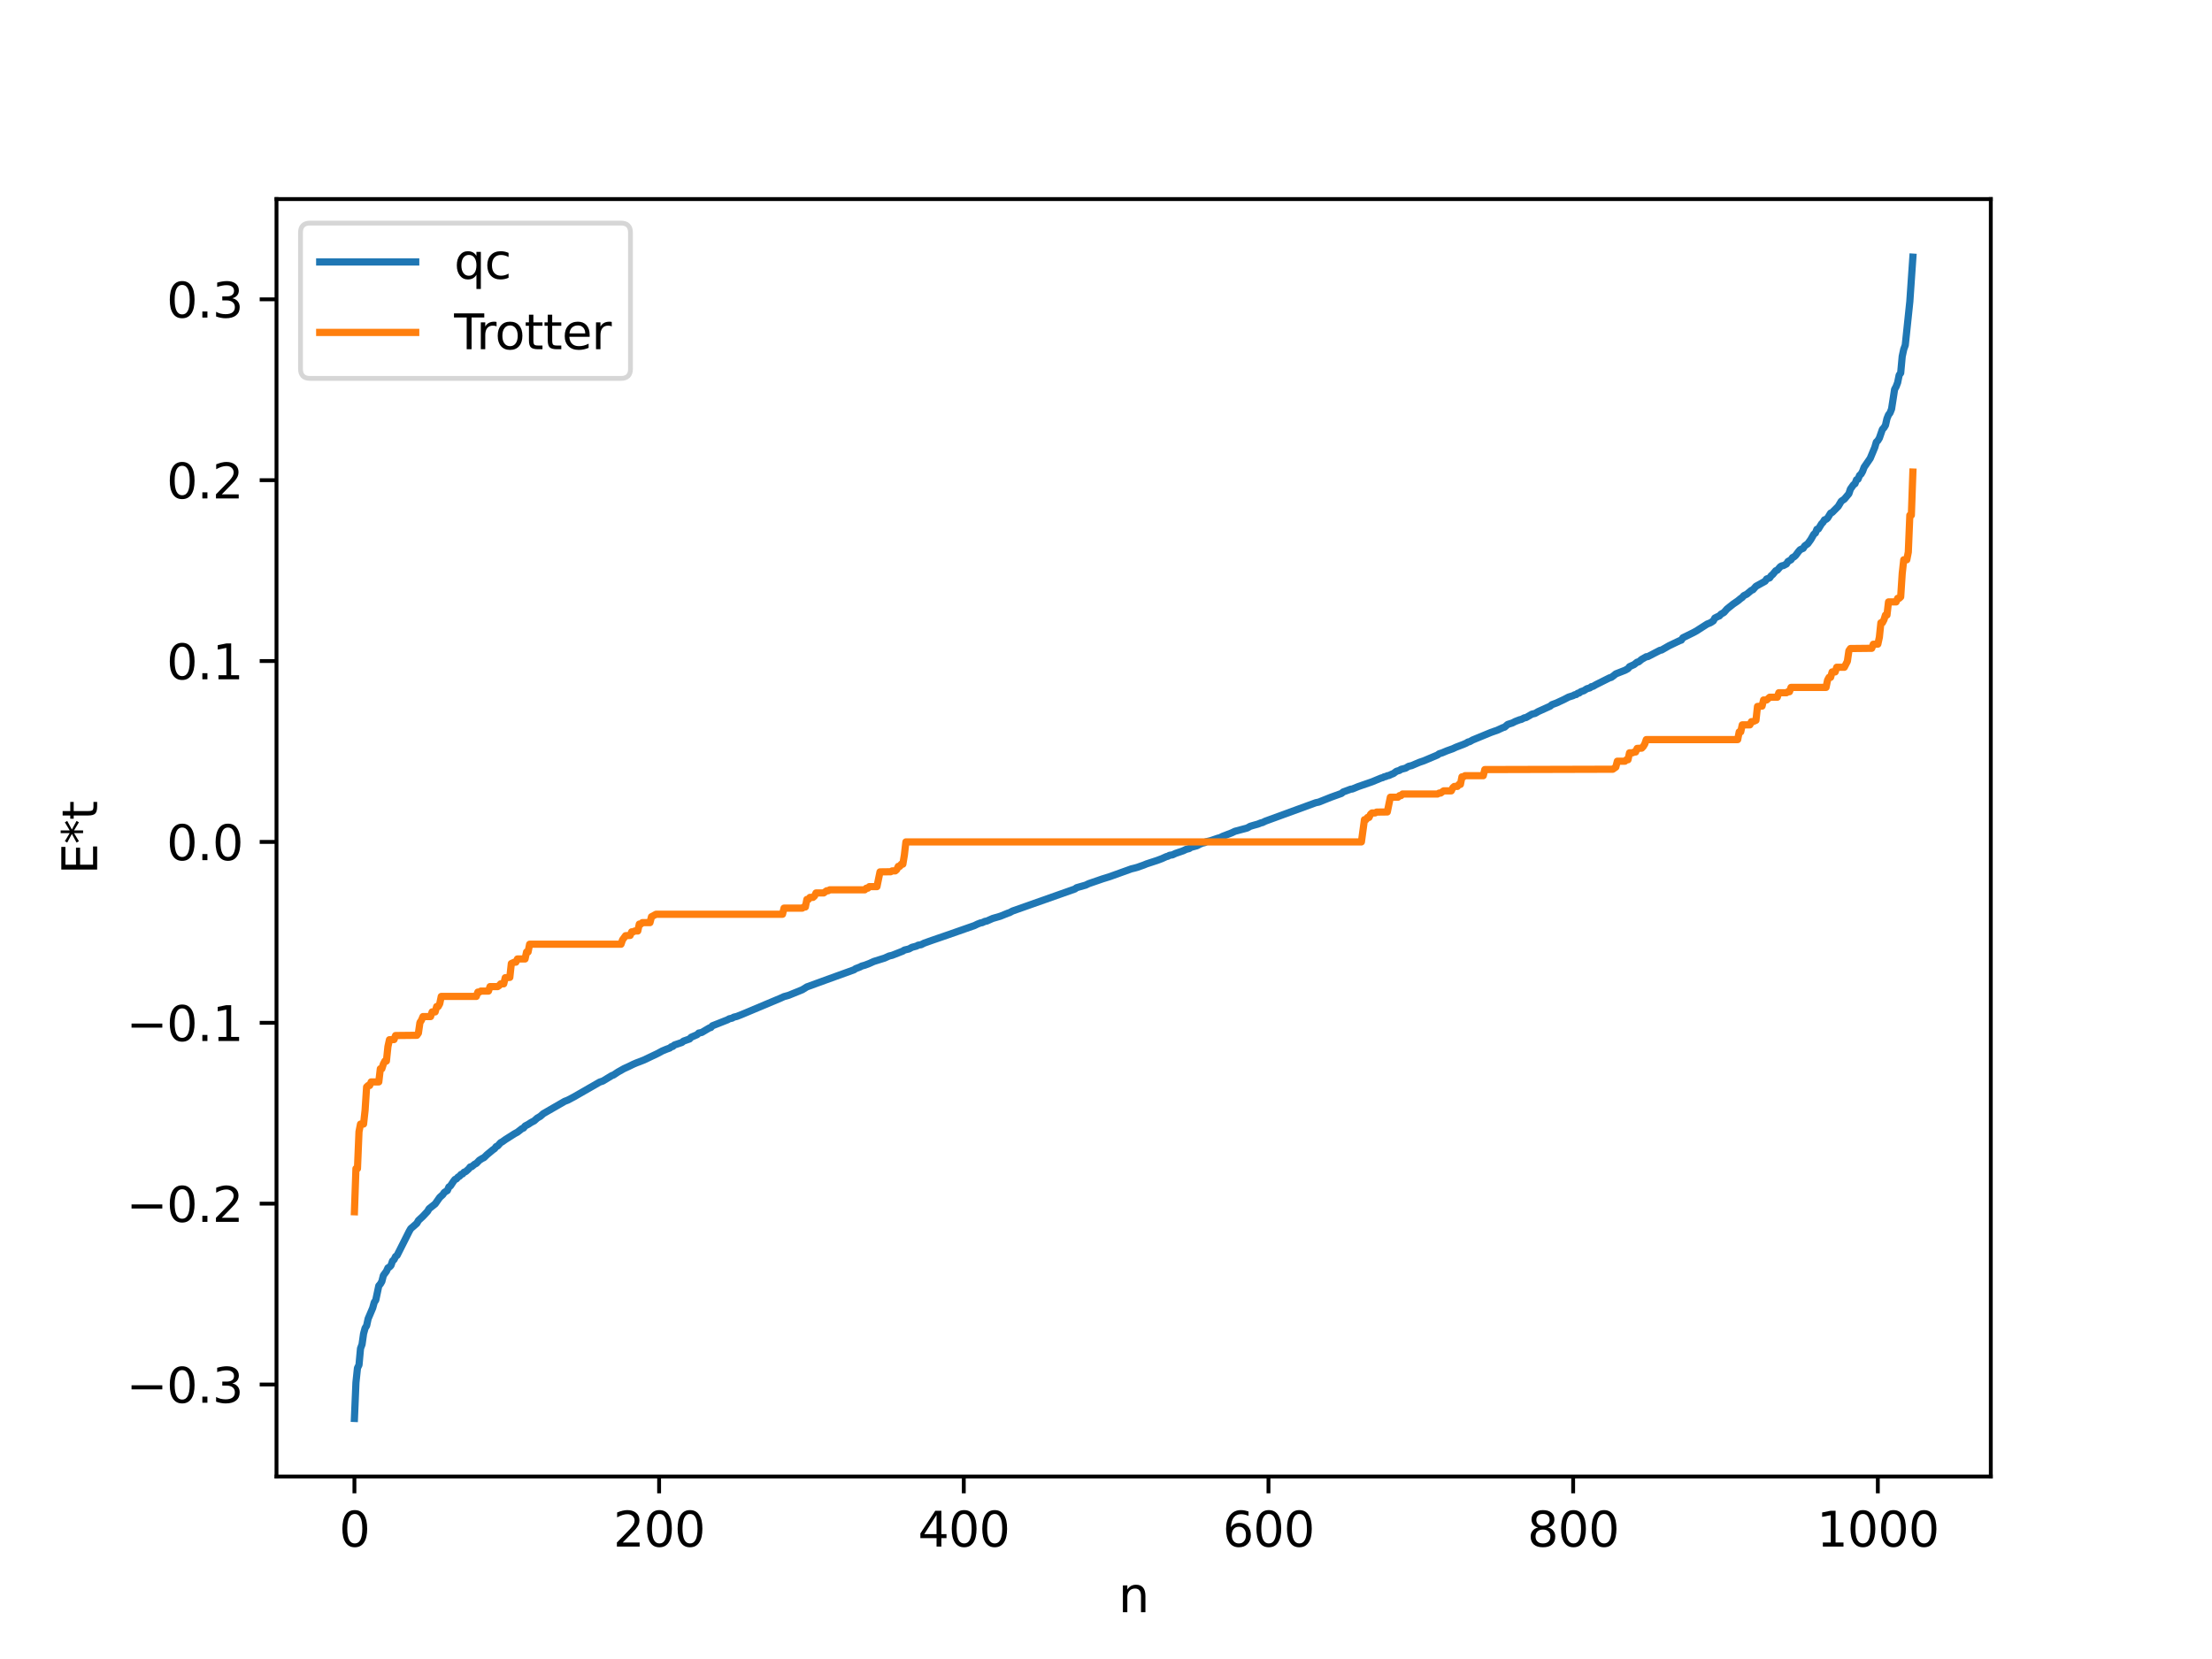 <?xml version="1.0" encoding="utf-8" standalone="no"?>
<!DOCTYPE svg PUBLIC "-//W3C//DTD SVG 1.1//EN"
  "http://www.w3.org/Graphics/SVG/1.1/DTD/svg11.dtd">
<svg xmlns:xlink="http://www.w3.org/1999/xlink" width="460.8pt" height="345.6pt" viewBox="0 0 460.8 345.6" xmlns="http://www.w3.org/2000/svg" version="1.1">
 <defs>
  <style type="text/css">*{stroke-linejoin: round; stroke-linecap: butt}</style>
 </defs>
 <g id="figure_1">
  <g id="patch_1">
   <path d="M 0 345.6 
L 460.8 345.6 
L 460.8 0 
L 0 0 
z
" style="fill: #ffffff"/>
  </g>
  <g id="axes_1">
   <g id="patch_2">
    <path d="M 57.6 307.584 
L 414.72 307.584 
L 414.72 41.472 
L 57.6 41.472 
z
" style="fill: #ffffff"/>
   </g>
   <g id="matplotlib.axis_1">
    <g id="xtick_1">
     <g id="line2d_1">
      <defs>
       <path id="m0b4f4acfba" d="M 0 0 
L 0 3.5 
" style="stroke: #000000; stroke-width: 0.8"/>
      </defs>
      <g>
       <use xlink:href="#m0b4f4acfba" x="73.833" y="307.584" style="stroke: #000000; stroke-width: 0.8"/>
      </g>
     </g>
     <g id="text_1">
      <!-- 0 -->
      <g transform="translate(70.651 322.182) scale(0.1 -0.1)">
       <defs>
        <path id="DejaVuSans-30" d="M 2034 4250 
Q 1547 4250 1301 3770 
Q 1056 3291 1056 2328 
Q 1056 1369 1301 889 
Q 1547 409 2034 409 
Q 2525 409 2770 889 
Q 3016 1369 3016 2328 
Q 3016 3291 2770 3770 
Q 2525 4250 2034 4250 
z
M 2034 4750 
Q 2819 4750 3233 4129 
Q 3647 3509 3647 2328 
Q 3647 1150 3233 529 
Q 2819 -91 2034 -91 
Q 1250 -91 836 529 
Q 422 1150 422 2328 
Q 422 3509 836 4129 
Q 1250 4750 2034 4750 
z
" transform="scale(0.016)"/>
       </defs>
       <use xlink:href="#DejaVuSans-30"/>
      </g>
     </g>
    </g>
    <g id="xtick_2">
     <g id="line2d_2">
      <g>
       <use xlink:href="#m0b4f4acfba" x="137.304" y="307.584" style="stroke: #000000; stroke-width: 0.8"/>
      </g>
     </g>
     <g id="text_2">
      <!-- 200 -->
      <g transform="translate(127.76 322.182) scale(0.1 -0.1)">
       <defs>
        <path id="DejaVuSans-32" d="M 1228 531 
L 3431 531 
L 3431 0 
L 469 0 
L 469 531 
Q 828 903 1448 1529 
Q 2069 2156 2228 2338 
Q 2531 2678 2651 2914 
Q 2772 3150 2772 3378 
Q 2772 3750 2511 3984 
Q 2250 4219 1831 4219 
Q 1534 4219 1204 4116 
Q 875 4013 500 3803 
L 500 4441 
Q 881 4594 1212 4672 
Q 1544 4750 1819 4750 
Q 2544 4750 2975 4387 
Q 3406 4025 3406 3419 
Q 3406 3131 3298 2873 
Q 3191 2616 2906 2266 
Q 2828 2175 2409 1742 
Q 1991 1309 1228 531 
z
" transform="scale(0.016)"/>
       </defs>
       <use xlink:href="#DejaVuSans-32"/>
       <use xlink:href="#DejaVuSans-30" x="63.623"/>
       <use xlink:href="#DejaVuSans-30" x="127.246"/>
      </g>
     </g>
    </g>
    <g id="xtick_3">
     <g id="line2d_3">
      <g>
       <use xlink:href="#m0b4f4acfba" x="200.775" y="307.584" style="stroke: #000000; stroke-width: 0.8"/>
      </g>
     </g>
     <g id="text_3">
      <!-- 400 -->
      <g transform="translate(191.231 322.182) scale(0.1 -0.1)">
       <defs>
        <path id="DejaVuSans-34" d="M 2419 4116 
L 825 1625 
L 2419 1625 
L 2419 4116 
z
M 2253 4666 
L 3047 4666 
L 3047 1625 
L 3713 1625 
L 3713 1100 
L 3047 1100 
L 3047 0 
L 2419 0 
L 2419 1100 
L 313 1100 
L 313 1709 
L 2253 4666 
z
" transform="scale(0.016)"/>
       </defs>
       <use xlink:href="#DejaVuSans-34"/>
       <use xlink:href="#DejaVuSans-30" x="63.623"/>
       <use xlink:href="#DejaVuSans-30" x="127.246"/>
      </g>
     </g>
    </g>
    <g id="xtick_4">
     <g id="line2d_4">
      <g>
       <use xlink:href="#m0b4f4acfba" x="264.246" y="307.584" style="stroke: #000000; stroke-width: 0.8"/>
      </g>
     </g>
     <g id="text_4">
      <!-- 600 -->
      <g transform="translate(254.702 322.182) scale(0.1 -0.1)">
       <defs>
        <path id="DejaVuSans-36" d="M 2113 2584 
Q 1688 2584 1439 2293 
Q 1191 2003 1191 1497 
Q 1191 994 1439 701 
Q 1688 409 2113 409 
Q 2538 409 2786 701 
Q 3034 994 3034 1497 
Q 3034 2003 2786 2293 
Q 2538 2584 2113 2584 
z
M 3366 4563 
L 3366 3988 
Q 3128 4100 2886 4159 
Q 2644 4219 2406 4219 
Q 1781 4219 1451 3797 
Q 1122 3375 1075 2522 
Q 1259 2794 1537 2939 
Q 1816 3084 2150 3084 
Q 2853 3084 3261 2657 
Q 3669 2231 3669 1497 
Q 3669 778 3244 343 
Q 2819 -91 2113 -91 
Q 1303 -91 875 529 
Q 447 1150 447 2328 
Q 447 3434 972 4092 
Q 1497 4750 2381 4750 
Q 2619 4750 2861 4703 
Q 3103 4656 3366 4563 
z
" transform="scale(0.016)"/>
       </defs>
       <use xlink:href="#DejaVuSans-36"/>
       <use xlink:href="#DejaVuSans-30" x="63.623"/>
       <use xlink:href="#DejaVuSans-30" x="127.246"/>
      </g>
     </g>
    </g>
    <g id="xtick_5">
     <g id="line2d_5">
      <g>
       <use xlink:href="#m0b4f4acfba" x="327.717" y="307.584" style="stroke: #000000; stroke-width: 0.8"/>
      </g>
     </g>
     <g id="text_5">
      <!-- 800 -->
      <g transform="translate(318.173 322.182) scale(0.1 -0.1)">
       <defs>
        <path id="DejaVuSans-38" d="M 2034 2216 
Q 1584 2216 1326 1975 
Q 1069 1734 1069 1313 
Q 1069 891 1326 650 
Q 1584 409 2034 409 
Q 2484 409 2743 651 
Q 3003 894 3003 1313 
Q 3003 1734 2745 1975 
Q 2488 2216 2034 2216 
z
M 1403 2484 
Q 997 2584 770 2862 
Q 544 3141 544 3541 
Q 544 4100 942 4425 
Q 1341 4750 2034 4750 
Q 2731 4750 3128 4425 
Q 3525 4100 3525 3541 
Q 3525 3141 3298 2862 
Q 3072 2584 2669 2484 
Q 3125 2378 3379 2068 
Q 3634 1759 3634 1313 
Q 3634 634 3220 271 
Q 2806 -91 2034 -91 
Q 1263 -91 848 271 
Q 434 634 434 1313 
Q 434 1759 690 2068 
Q 947 2378 1403 2484 
z
M 1172 3481 
Q 1172 3119 1398 2916 
Q 1625 2713 2034 2713 
Q 2441 2713 2670 2916 
Q 2900 3119 2900 3481 
Q 2900 3844 2670 4047 
Q 2441 4250 2034 4250 
Q 1625 4250 1398 4047 
Q 1172 3844 1172 3481 
z
" transform="scale(0.016)"/>
       </defs>
       <use xlink:href="#DejaVuSans-38"/>
       <use xlink:href="#DejaVuSans-30" x="63.623"/>
       <use xlink:href="#DejaVuSans-30" x="127.246"/>
      </g>
     </g>
    </g>
    <g id="xtick_6">
     <g id="line2d_6">
      <g>
       <use xlink:href="#m0b4f4acfba" x="391.188" y="307.584" style="stroke: #000000; stroke-width: 0.8"/>
      </g>
     </g>
     <g id="text_6">
      <!-- 1000 -->
      <g transform="translate(378.463 322.182) scale(0.1 -0.1)">
       <defs>
        <path id="DejaVuSans-31" d="M 794 531 
L 1825 531 
L 1825 4091 
L 703 3866 
L 703 4441 
L 1819 4666 
L 2450 4666 
L 2450 531 
L 3481 531 
L 3481 0 
L 794 0 
L 794 531 
z
" transform="scale(0.016)"/>
       </defs>
       <use xlink:href="#DejaVuSans-31"/>
       <use xlink:href="#DejaVuSans-30" x="63.623"/>
       <use xlink:href="#DejaVuSans-30" x="127.246"/>
       <use xlink:href="#DejaVuSans-30" x="190.869"/>
      </g>
     </g>
    </g>
    <g id="text_7">
     <!-- n -->
     <g transform="translate(232.991 335.861) scale(0.1 -0.1)">
      <defs>
       <path id="DejaVuSans-6e" d="M 3513 2113 
L 3513 0 
L 2938 0 
L 2938 2094 
Q 2938 2591 2744 2837 
Q 2550 3084 2163 3084 
Q 1697 3084 1428 2787 
Q 1159 2491 1159 1978 
L 1159 0 
L 581 0 
L 581 3500 
L 1159 3500 
L 1159 2956 
Q 1366 3272 1645 3428 
Q 1925 3584 2291 3584 
Q 2894 3584 3203 3211 
Q 3513 2838 3513 2113 
z
" transform="scale(0.016)"/>
      </defs>
      <use xlink:href="#DejaVuSans-6e"/>
     </g>
    </g>
   </g>
   <g id="matplotlib.axis_2">
    <g id="ytick_1">
     <g id="line2d_7">
      <defs>
       <path id="m4b91d8a43d" d="M 0 0 
L -3.5 0 
" style="stroke: #000000; stroke-width: 0.8"/>
      </defs>
      <g>
       <use xlink:href="#m4b91d8a43d" x="57.6" y="288.416" style="stroke: #000000; stroke-width: 0.8"/>
      </g>
     </g>
     <g id="text_8">
      <!-- −0.3 -->
      <g transform="translate(26.317 292.216) scale(0.1 -0.1)">
       <defs>
        <path id="DejaVuSans-2212" d="M 678 2272 
L 4684 2272 
L 4684 1741 
L 678 1741 
L 678 2272 
z
" transform="scale(0.016)"/>
        <path id="DejaVuSans-2e" d="M 684 794 
L 1344 794 
L 1344 0 
L 684 0 
L 684 794 
z
" transform="scale(0.016)"/>
        <path id="DejaVuSans-33" d="M 2597 2516 
Q 3050 2419 3304 2112 
Q 3559 1806 3559 1356 
Q 3559 666 3084 287 
Q 2609 -91 1734 -91 
Q 1441 -91 1130 -33 
Q 819 25 488 141 
L 488 750 
Q 750 597 1062 519 
Q 1375 441 1716 441 
Q 2309 441 2620 675 
Q 2931 909 2931 1356 
Q 2931 1769 2642 2001 
Q 2353 2234 1838 2234 
L 1294 2234 
L 1294 2753 
L 1863 2753 
Q 2328 2753 2575 2939 
Q 2822 3125 2822 3475 
Q 2822 3834 2567 4026 
Q 2313 4219 1838 4219 
Q 1578 4219 1281 4162 
Q 984 4106 628 3988 
L 628 4550 
Q 988 4650 1302 4700 
Q 1616 4750 1894 4750 
Q 2613 4750 3031 4423 
Q 3450 4097 3450 3541 
Q 3450 3153 3228 2886 
Q 3006 2619 2597 2516 
z
" transform="scale(0.016)"/>
       </defs>
       <use xlink:href="#DejaVuSans-2212"/>
       <use xlink:href="#DejaVuSans-30" x="83.789"/>
       <use xlink:href="#DejaVuSans-2e" x="147.412"/>
       <use xlink:href="#DejaVuSans-33" x="179.199"/>
      </g>
     </g>
    </g>
    <g id="ytick_2">
     <g id="line2d_8">
      <g>
       <use xlink:href="#m4b91d8a43d" x="57.6" y="250.74" style="stroke: #000000; stroke-width: 0.8"/>
      </g>
     </g>
     <g id="text_9">
      <!-- −0.2 -->
      <g transform="translate(26.317 254.539) scale(0.1 -0.1)">
       <use xlink:href="#DejaVuSans-2212"/>
       <use xlink:href="#DejaVuSans-30" x="83.789"/>
       <use xlink:href="#DejaVuSans-2e" x="147.412"/>
       <use xlink:href="#DejaVuSans-32" x="179.199"/>
      </g>
     </g>
    </g>
    <g id="ytick_3">
     <g id="line2d_9">
      <g>
       <use xlink:href="#m4b91d8a43d" x="57.6" y="213.063" style="stroke: #000000; stroke-width: 0.8"/>
      </g>
     </g>
     <g id="text_10">
      <!-- −0.1 -->
      <g transform="translate(26.317 216.862) scale(0.1 -0.1)">
       <use xlink:href="#DejaVuSans-2212"/>
       <use xlink:href="#DejaVuSans-30" x="83.789"/>
       <use xlink:href="#DejaVuSans-2e" x="147.412"/>
       <use xlink:href="#DejaVuSans-31" x="179.199"/>
      </g>
     </g>
    </g>
    <g id="ytick_4">
     <g id="line2d_10">
      <g>
       <use xlink:href="#m4b91d8a43d" x="57.6" y="175.386" style="stroke: #000000; stroke-width: 0.8"/>
      </g>
     </g>
     <g id="text_11">
      <!-- 0.0 -->
      <g transform="translate(34.697 179.185) scale(0.1 -0.1)">
       <use xlink:href="#DejaVuSans-30"/>
       <use xlink:href="#DejaVuSans-2e" x="63.623"/>
       <use xlink:href="#DejaVuSans-30" x="95.41"/>
      </g>
     </g>
    </g>
    <g id="ytick_5">
     <g id="line2d_11">
      <g>
       <use xlink:href="#m4b91d8a43d" x="57.6" y="137.709" style="stroke: #000000; stroke-width: 0.8"/>
      </g>
     </g>
     <g id="text_12">
      <!-- 0.1 -->
      <g transform="translate(34.697 141.508) scale(0.1 -0.1)">
       <use xlink:href="#DejaVuSans-30"/>
       <use xlink:href="#DejaVuSans-2e" x="63.623"/>
       <use xlink:href="#DejaVuSans-31" x="95.41"/>
      </g>
     </g>
    </g>
    <g id="ytick_6">
     <g id="line2d_12">
      <g>
       <use xlink:href="#m4b91d8a43d" x="57.6" y="100.032" style="stroke: #000000; stroke-width: 0.8"/>
      </g>
     </g>
     <g id="text_13">
      <!-- 0.2 -->
      <g transform="translate(34.697 103.832) scale(0.1 -0.1)">
       <use xlink:href="#DejaVuSans-30"/>
       <use xlink:href="#DejaVuSans-2e" x="63.623"/>
       <use xlink:href="#DejaVuSans-32" x="95.41"/>
      </g>
     </g>
    </g>
    <g id="ytick_7">
     <g id="line2d_13">
      <g>
       <use xlink:href="#m4b91d8a43d" x="57.6" y="62.356" style="stroke: #000000; stroke-width: 0.8"/>
      </g>
     </g>
     <g id="text_14">
      <!-- 0.3 -->
      <g transform="translate(34.697 66.155) scale(0.1 -0.1)">
       <use xlink:href="#DejaVuSans-30"/>
       <use xlink:href="#DejaVuSans-2e" x="63.623"/>
       <use xlink:href="#DejaVuSans-33" x="95.41"/>
      </g>
     </g>
    </g>
    <g id="text_15">
     <!-- E*t -->
     <g transform="translate(20.238 182.148) rotate(-90) scale(0.1 -0.1)">
      <defs>
       <path id="DejaVuSans-45" d="M 628 4666 
L 3578 4666 
L 3578 4134 
L 1259 4134 
L 1259 2753 
L 3481 2753 
L 3481 2222 
L 1259 2222 
L 1259 531 
L 3634 531 
L 3634 0 
L 628 0 
L 628 4666 
z
" transform="scale(0.016)"/>
       <path id="DejaVuSans-2a" d="M 3009 3897 
L 1888 3291 
L 3009 2681 
L 2828 2375 
L 1778 3009 
L 1778 1831 
L 1422 1831 
L 1422 3009 
L 372 2375 
L 191 2681 
L 1313 3291 
L 191 3897 
L 372 4206 
L 1422 3572 
L 1422 4750 
L 1778 4750 
L 1778 3572 
L 2828 4206 
L 3009 3897 
z
" transform="scale(0.016)"/>
       <path id="DejaVuSans-74" d="M 1172 4494 
L 1172 3500 
L 2356 3500 
L 2356 3053 
L 1172 3053 
L 1172 1153 
Q 1172 725 1289 603 
Q 1406 481 1766 481 
L 2356 481 
L 2356 0 
L 1766 0 
Q 1100 0 847 248 
Q 594 497 594 1153 
L 594 3053 
L 172 3053 
L 172 3500 
L 594 3500 
L 594 4494 
L 1172 4494 
z
" transform="scale(0.016)"/>
      </defs>
      <use xlink:href="#DejaVuSans-45"/>
      <use xlink:href="#DejaVuSans-2a" x="63.184"/>
      <use xlink:href="#DejaVuSans-74" x="113.184"/>
     </g>
    </g>
   </g>
   <g id="line2d_14">
    <path d="M 73.833 295.488 
L 74.15 288.015 
L 74.467 284.986 
L 74.785 284.35 
L 75.102 280.912 
L 75.42 280.065 
L 75.737 277.839 
L 76.054 276.672 
L 76.372 276.174 
L 76.689 274.718 
L 77.641 272.479 
L 77.958 271.311 
L 78.276 270.845 
L 78.91 267.856 
L 79.228 267.493 
L 79.545 266.952 
L 79.862 265.695 
L 80.497 264.829 
L 80.815 264.127 
L 81.132 263.945 
L 81.449 263.618 
L 81.767 262.684 
L 82.084 262.411 
L 82.401 261.755 
L 82.719 261.52 
L 85.258 256.481 
L 85.575 255.937 
L 86.21 255.395 
L 86.844 254.834 
L 87.162 254.254 
L 88.114 253.369 
L 89.066 252.35 
L 89.383 251.805 
L 90.653 250.794 
L 91.605 249.443 
L 92.239 248.869 
L 92.557 248.395 
L 93.191 248.012 
L 93.509 247.266 
L 93.826 247.057 
L 94.461 246.102 
L 94.778 245.702 
L 95.096 245.574 
L 95.413 245.194 
L 95.73 245.038 
L 96.048 244.649 
L 96.365 244.554 
L 96.682 244.182 
L 97 244.079 
L 97.634 243.513 
L 97.952 243.098 
L 98.269 243.032 
L 98.904 242.508 
L 99.221 242.369 
L 99.856 241.704 
L 100.491 241.304 
L 100.808 241.165 
L 101.443 240.546 
L 102.712 239.498 
L 103.029 239.29 
L 103.347 238.863 
L 103.664 238.729 
L 104.299 238.025 
L 104.616 237.867 
L 105.251 237.41 
L 107.155 236.197 
L 107.79 235.853 
L 108.742 235.108 
L 109.059 234.993 
L 109.377 234.571 
L 110.011 234.238 
L 110.646 233.825 
L 111.281 233.492 
L 111.915 232.92 
L 112.55 232.553 
L 113.185 231.992 
L 117.628 229.431 
L 118.262 229.187 
L 119.532 228.517 
L 124.927 225.418 
L 125.562 225.209 
L 127.466 224.061 
L 127.783 223.952 
L 128.735 223.322 
L 130.005 222.607 
L 130.957 222.174 
L 131.909 221.708 
L 132.543 221.435 
L 134.13 220.824 
L 136.986 219.465 
L 137.939 218.946 
L 138.891 218.551 
L 139.525 218.326 
L 139.843 218.059 
L 140.16 217.992 
L 140.477 217.697 
L 142.064 217.158 
L 142.381 216.885 
L 143.651 216.435 
L 143.968 216.082 
L 145.238 215.531 
L 145.555 215.207 
L 146.19 215.077 
L 147.142 214.51 
L 147.777 214.14 
L 148.094 214.044 
L 148.411 213.691 
L 151.585 212.436 
L 151.902 212.238 
L 152.537 212.094 
L 152.854 211.894 
L 153.489 211.742 
L 154.441 211.37 
L 162.692 207.903 
L 163.327 207.61 
L 164.279 207.347 
L 167.135 206.183 
L 168.087 205.592 
L 171.896 204.199 
L 177.925 202.02 
L 178.243 201.791 
L 179.195 201.425 
L 179.512 201.249 
L 180.147 201.073 
L 181.099 200.711 
L 182.051 200.281 
L 184.272 199.587 
L 185.224 199.155 
L 185.859 199.003 
L 188.081 198.13 
L 188.398 197.914 
L 189.35 197.687 
L 189.985 197.339 
L 190.937 197.086 
L 191.254 196.897 
L 191.889 196.795 
L 192.524 196.472 
L 194.11 195.905 
L 197.284 194.812 
L 202.996 192.814 
L 203.631 192.505 
L 204.266 192.257 
L 204.583 192.214 
L 205.218 191.924 
L 205.535 191.884 
L 206.805 191.326 
L 208.391 190.863 
L 209.978 190.218 
L 210.296 190.127 
L 210.93 189.783 
L 223.942 185.186 
L 224.259 184.93 
L 226.163 184.386 
L 226.798 184.08 
L 229.654 183.095 
L 231.241 182.601 
L 235.684 181 
L 236.319 180.849 
L 236.953 180.673 
L 237.588 180.445 
L 238.223 180.222 
L 238.858 179.96 
L 241.079 179.233 
L 242.031 178.876 
L 242.983 178.443 
L 243.3 178.373 
L 243.618 178.178 
L 244.253 178.078 
L 244.887 177.78 
L 246.474 177.232 
L 247.109 176.933 
L 247.743 176.769 
L 248.061 176.535 
L 249.33 176.187 
L 249.965 175.858 
L 250.6 175.599 
L 250.917 175.554 
L 251.234 175.358 
L 252.186 175.129 
L 253.773 174.59 
L 254.091 174.527 
L 254.725 174.21 
L 256.629 173.479 
L 257.264 173.172 
L 259.803 172.492 
L 260.438 172.137 
L 261.072 171.945 
L 262.024 171.679 
L 262.659 171.423 
L 262.977 171.362 
L 263.611 171.053 
L 274.084 167.227 
L 274.719 167.092 
L 277.258 166.078 
L 279.479 165.277 
L 279.796 164.984 
L 281.383 164.4 
L 281.7 164.368 
L 282.97 163.85 
L 285.826 162.862 
L 287.73 162.071 
L 288.048 161.998 
L 288.365 161.809 
L 288.682 161.773 
L 289 161.598 
L 289.317 161.558 
L 289.952 161.264 
L 290.269 161.144 
L 290.904 160.678 
L 291.539 160.486 
L 291.856 160.266 
L 292.808 160.022 
L 293.443 159.639 
L 294.077 159.488 
L 295.664 158.81 
L 296.616 158.486 
L 299.472 157.278 
L 299.79 157.026 
L 300.424 156.83 
L 301.377 156.425 
L 302.646 155.97 
L 303.281 155.669 
L 304.867 155.062 
L 305.502 154.782 
L 305.82 154.567 
L 306.137 154.513 
L 306.772 154.154 
L 310.58 152.583 
L 311.215 152.358 
L 311.849 152.144 
L 313.119 151.565 
L 313.436 151.477 
L 314.071 150.918 
L 315.023 150.615 
L 315.658 150.292 
L 316.61 149.927 
L 316.927 149.863 
L 317.562 149.532 
L 317.879 149.495 
L 319.148 148.764 
L 319.783 148.617 
L 320.418 148.242 
L 322.957 147.095 
L 323.274 146.802 
L 324.226 146.452 
L 325.813 145.716 
L 326.765 145.216 
L 327.717 144.912 
L 328.034 144.727 
L 328.352 144.687 
L 328.669 144.421 
L 328.986 144.36 
L 329.304 144.094 
L 329.939 143.886 
L 330.573 143.48 
L 331.208 143.299 
L 331.525 143.045 
L 331.843 142.989 
L 332.477 142.621 
L 335.334 141.19 
L 335.651 141.119 
L 336.286 140.648 
L 336.603 140.383 
L 338.507 139.637 
L 339.142 139.288 
L 339.459 138.879 
L 340.411 138.443 
L 341.046 137.941 
L 341.363 137.869 
L 341.998 137.354 
L 342.95 136.809 
L 343.267 136.786 
L 345.806 135.469 
L 346.124 135.418 
L 347.71 134.511 
L 349.297 133.752 
L 349.932 133.451 
L 350.249 133.348 
L 350.567 132.866 
L 352.788 131.771 
L 353.423 131.422 
L 354.058 131.009 
L 355.644 129.996 
L 356.279 129.748 
L 356.914 129.346 
L 357.231 128.753 
L 357.866 128.43 
L 358.183 128.308 
L 358.5 127.952 
L 359.135 127.582 
L 359.77 126.861 
L 361.039 125.847 
L 361.991 125.193 
L 362.626 124.674 
L 362.943 124.454 
L 363.261 124.087 
L 363.896 123.772 
L 364.848 122.978 
L 365.165 122.853 
L 365.8 122.137 
L 367.704 121.079 
L 368.021 120.611 
L 368.656 120.383 
L 368.973 119.925 
L 369.291 119.667 
L 369.925 118.896 
L 370.243 118.781 
L 370.877 118.05 
L 371.195 117.87 
L 371.512 117.82 
L 372.147 117.485 
L 372.464 116.972 
L 373.099 116.611 
L 373.416 116.149 
L 373.734 116.003 
L 374.051 115.718 
L 374.686 114.874 
L 375.003 114.511 
L 375.638 114.226 
L 375.955 113.718 
L 376.59 113.272 
L 377.224 112.395 
L 377.859 111.276 
L 378.177 111.048 
L 378.494 110.256 
L 378.811 110.189 
L 379.446 109.139 
L 379.763 108.808 
L 380.081 108.285 
L 380.398 108.199 
L 380.715 107.928 
L 381.35 106.895 
L 381.667 106.757 
L 382.937 105.483 
L 383.572 104.412 
L 384.206 103.981 
L 385.158 102.846 
L 385.476 101.884 
L 386.11 100.99 
L 386.428 100.765 
L 386.745 99.94 
L 387.062 99.823 
L 387.38 99.031 
L 387.697 98.758 
L 388.015 98.188 
L 388.332 97.337 
L 389.601 95.486 
L 390.553 93.191 
L 390.871 92.102 
L 391.188 91.787 
L 391.505 91.267 
L 392.14 89.435 
L 392.458 89.109 
L 392.775 88.59 
L 393.092 87.198 
L 393.41 86.42 
L 393.727 86.014 
L 394.044 85.211 
L 394.679 81.12 
L 394.996 80.534 
L 395.314 79.699 
L 395.631 78.132 
L 395.948 77.704 
L 396.266 74.241 
L 396.583 72.768 
L 396.9 71.899 
L 397.853 62.807 
L 398.487 53.568 
L 398.487 53.568 
" clip-path="url(#pd288d6d58d)" style="fill: none; stroke: #1f77b4; stroke-width: 1.5; stroke-linecap: square"/>
   </g>
   <g id="line2d_15">
    <path d="M 73.833 252.434 
L 74.15 243.443 
L 74.467 243.443 
L 74.785 235.758 
L 75.102 234.162 
L 75.737 234.162 
L 76.054 231.286 
L 76.372 226.432 
L 76.689 226.134 
L 77.006 226.134 
L 77.324 225.383 
L 78.91 225.383 
L 79.228 222.644 
L 79.545 222.644 
L 79.862 221.653 
L 80.18 221.041 
L 80.497 221.041 
L 80.815 218.012 
L 81.132 216.587 
L 82.084 216.562 
L 82.401 215.719 
L 86.844 215.671 
L 87.162 215.209 
L 87.479 213.015 
L 87.796 212.53 
L 88.114 211.77 
L 89.7 211.77 
L 90.018 210.799 
L 90.653 210.799 
L 90.97 209.672 
L 91.287 209.672 
L 91.605 209.084 
L 91.922 207.574 
L 99.221 207.574 
L 99.539 206.673 
L 99.856 206.673 
L 100.173 206.461 
L 101.76 206.461 
L 102.077 205.527 
L 103.664 205.527 
L 103.981 205.317 
L 104.299 204.953 
L 104.934 204.953 
L 105.251 203.674 
L 106.203 203.609 
L 106.52 200.721 
L 107.155 200.436 
L 107.472 200.436 
L 107.79 199.771 
L 109.377 199.771 
L 109.694 198.311 
L 110.011 198.311 
L 110.329 196.699 
L 129.37 196.699 
L 129.687 195.783 
L 130.322 194.921 
L 131.274 194.866 
L 131.591 194.117 
L 131.909 194.117 
L 132.226 193.946 
L 132.861 193.946 
L 133.178 192.503 
L 133.496 192.503 
L 133.813 192.201 
L 135.4 192.201 
L 135.717 190.97 
L 136.669 190.457 
L 163.01 190.457 
L 163.327 189.18 
L 167.135 189.18 
L 167.453 188.946 
L 167.77 188.946 
L 168.087 187.366 
L 168.405 187.366 
L 168.722 186.944 
L 169.357 186.944 
L 169.674 186.672 
L 169.991 186.02 
L 171.578 186.02 
L 172.213 185.56 
L 172.53 185.56 
L 172.848 185.365 
L 180.147 185.365 
L 180.464 185.029 
L 180.781 185.029 
L 181.099 184.7 
L 182.686 184.7 
L 183.32 181.628 
L 185.542 181.601 
L 185.859 181.423 
L 186.494 181.423 
L 186.811 181.153 
L 187.129 180.478 
L 187.446 180.478 
L 187.763 180.02 
L 188.081 180.02 
L 188.398 178.11 
L 188.715 175.386 
L 283.605 175.386 
L 284.239 170.752 
L 284.557 170.752 
L 284.874 170.294 
L 285.191 170.294 
L 285.509 169.619 
L 285.826 169.349 
L 286.461 169.349 
L 286.778 169.171 
L 289 169.144 
L 289.634 166.072 
L 291.221 166.072 
L 291.539 165.743 
L 291.856 165.743 
L 292.173 165.407 
L 299.472 165.407 
L 299.79 165.212 
L 300.107 165.212 
L 300.742 164.752 
L 302.329 164.752 
L 302.646 164.1 
L 302.963 163.828 
L 303.598 163.828 
L 303.915 163.406 
L 304.233 163.406 
L 304.55 161.826 
L 304.867 161.826 
L 305.185 161.592 
L 308.993 161.592 
L 309.31 160.315 
L 335.968 160.245 
L 336.603 159.802 
L 336.92 158.571 
L 338.507 158.571 
L 338.824 158.269 
L 339.142 158.269 
L 339.459 156.826 
L 340.094 156.826 
L 340.411 156.655 
L 340.729 156.655 
L 341.046 155.906 
L 341.998 155.851 
L 342.315 155.517 
L 342.633 154.989 
L 342.95 154.073 
L 361.991 154.073 
L 362.309 152.461 
L 362.626 152.461 
L 362.943 151.001 
L 364.53 151.001 
L 364.848 150.336 
L 365.165 150.336 
L 365.8 150.051 
L 366.117 147.163 
L 367.069 147.098 
L 367.386 145.819 
L 368.021 145.819 
L 368.656 145.245 
L 370.243 145.245 
L 370.56 144.311 
L 372.147 144.311 
L 372.464 144.099 
L 372.781 144.099 
L 373.099 143.198 
L 380.398 143.198 
L 380.715 141.688 
L 381.033 141.1 
L 381.35 141.1 
L 381.667 139.973 
L 382.302 139.973 
L 382.62 139.002 
L 384.206 139.002 
L 384.841 137.757 
L 385.158 135.563 
L 385.476 135.101 
L 389.919 135.053 
L 390.236 134.21 
L 391.188 134.185 
L 391.505 132.76 
L 391.823 129.731 
L 392.14 129.731 
L 392.458 129.119 
L 392.775 128.128 
L 393.092 128.128 
L 393.41 125.389 
L 394.996 125.389 
L 395.314 124.638 
L 395.631 124.638 
L 395.948 124.34 
L 396.266 119.486 
L 396.583 116.611 
L 397.218 116.611 
L 397.535 115.014 
L 397.853 107.329 
L 398.17 107.329 
L 398.487 98.338 
L 398.487 98.338 
" clip-path="url(#pd288d6d58d)" style="fill: none; stroke: #ff7f0e; stroke-width: 1.5; stroke-linecap: square"/>
   </g>
   <g id="patch_3">
    <path d="M 57.6 307.584 
L 57.6 41.472 
" style="fill: none; stroke: #000000; stroke-width: 0.8; stroke-linejoin: miter; stroke-linecap: square"/>
   </g>
   <g id="patch_4">
    <path d="M 414.72 307.584 
L 414.72 41.472 
" style="fill: none; stroke: #000000; stroke-width: 0.8; stroke-linejoin: miter; stroke-linecap: square"/>
   </g>
   <g id="patch_5">
    <path d="M 57.6 307.584 
L 414.72 307.584 
" style="fill: none; stroke: #000000; stroke-width: 0.8; stroke-linejoin: miter; stroke-linecap: square"/>
   </g>
   <g id="patch_6">
    <path d="M 57.6 41.472 
L 414.72 41.472 
" style="fill: none; stroke: #000000; stroke-width: 0.8; stroke-linejoin: miter; stroke-linecap: square"/>
   </g>
   <g id="legend_1">
    <g id="patch_7">
     <path d="M 64.6 78.828 
L 129.342 78.828 
Q 131.342 78.828 131.342 76.828 
L 131.342 48.472 
Q 131.342 46.472 129.342 46.472 
L 64.6 46.472 
Q 62.6 46.472 62.6 48.472 
L 62.6 76.828 
Q 62.6 78.828 64.6 78.828 
z
" style="fill: #ffffff; opacity: 0.8; stroke: #cccccc; stroke-linejoin: miter"/>
    </g>
    <g id="line2d_16">
     <path d="M 66.6 54.57 
L 76.6 54.57 
L 86.6 54.57 
" style="fill: none; stroke: #1f77b4; stroke-width: 1.5; stroke-linecap: square"/>
    </g>
    <g id="text_16">
     <!-- qc -->
     <g transform="translate(94.6 58.07) scale(0.1 -0.1)">
      <defs>
       <path id="DejaVuSans-71" d="M 947 1747 
Q 947 1113 1208 752 
Q 1469 391 1925 391 
Q 2381 391 2643 752 
Q 2906 1113 2906 1747 
Q 2906 2381 2643 2742 
Q 2381 3103 1925 3103 
Q 1469 3103 1208 2742 
Q 947 2381 947 1747 
z
M 2906 525 
Q 2725 213 2448 61 
Q 2172 -91 1784 -91 
Q 1150 -91 751 415 
Q 353 922 353 1747 
Q 353 2572 751 3078 
Q 1150 3584 1784 3584 
Q 2172 3584 2448 3432 
Q 2725 3281 2906 2969 
L 2906 3500 
L 3481 3500 
L 3481 -1331 
L 2906 -1331 
L 2906 525 
z
" transform="scale(0.016)"/>
       <path id="DejaVuSans-63" d="M 3122 3366 
L 3122 2828 
Q 2878 2963 2633 3030 
Q 2388 3097 2138 3097 
Q 1578 3097 1268 2742 
Q 959 2388 959 1747 
Q 959 1106 1268 751 
Q 1578 397 2138 397 
Q 2388 397 2633 464 
Q 2878 531 3122 666 
L 3122 134 
Q 2881 22 2623 -34 
Q 2366 -91 2075 -91 
Q 1284 -91 818 406 
Q 353 903 353 1747 
Q 353 2603 823 3093 
Q 1294 3584 2113 3584 
Q 2378 3584 2631 3529 
Q 2884 3475 3122 3366 
z
" transform="scale(0.016)"/>
      </defs>
      <use xlink:href="#DejaVuSans-71"/>
      <use xlink:href="#DejaVuSans-63" x="63.477"/>
     </g>
    </g>
    <g id="line2d_17">
     <path d="M 66.6 69.249 
L 76.6 69.249 
L 86.6 69.249 
" style="fill: none; stroke: #ff7f0e; stroke-width: 1.5; stroke-linecap: square"/>
    </g>
    <g id="text_17">
     <!-- Trotter -->
     <g transform="translate(94.6 72.749) scale(0.1 -0.1)">
      <defs>
       <path id="DejaVuSans-54" d="M -19 4666 
L 3928 4666 
L 3928 4134 
L 2272 4134 
L 2272 0 
L 1638 0 
L 1638 4134 
L -19 4134 
L -19 4666 
z
" transform="scale(0.016)"/>
       <path id="DejaVuSans-72" d="M 2631 2963 
Q 2534 3019 2420 3045 
Q 2306 3072 2169 3072 
Q 1681 3072 1420 2755 
Q 1159 2438 1159 1844 
L 1159 0 
L 581 0 
L 581 3500 
L 1159 3500 
L 1159 2956 
Q 1341 3275 1631 3429 
Q 1922 3584 2338 3584 
Q 2397 3584 2469 3576 
Q 2541 3569 2628 3553 
L 2631 2963 
z
" transform="scale(0.016)"/>
       <path id="DejaVuSans-6f" d="M 1959 3097 
Q 1497 3097 1228 2736 
Q 959 2375 959 1747 
Q 959 1119 1226 758 
Q 1494 397 1959 397 
Q 2419 397 2687 759 
Q 2956 1122 2956 1747 
Q 2956 2369 2687 2733 
Q 2419 3097 1959 3097 
z
M 1959 3584 
Q 2709 3584 3137 3096 
Q 3566 2609 3566 1747 
Q 3566 888 3137 398 
Q 2709 -91 1959 -91 
Q 1206 -91 779 398 
Q 353 888 353 1747 
Q 353 2609 779 3096 
Q 1206 3584 1959 3584 
z
" transform="scale(0.016)"/>
       <path id="DejaVuSans-65" d="M 3597 1894 
L 3597 1613 
L 953 1613 
Q 991 1019 1311 708 
Q 1631 397 2203 397 
Q 2534 397 2845 478 
Q 3156 559 3463 722 
L 3463 178 
Q 3153 47 2828 -22 
Q 2503 -91 2169 -91 
Q 1331 -91 842 396 
Q 353 884 353 1716 
Q 353 2575 817 3079 
Q 1281 3584 2069 3584 
Q 2775 3584 3186 3129 
Q 3597 2675 3597 1894 
z
M 3022 2063 
Q 3016 2534 2758 2815 
Q 2500 3097 2075 3097 
Q 1594 3097 1305 2825 
Q 1016 2553 972 2059 
L 3022 2063 
z
" transform="scale(0.016)"/>
      </defs>
      <use xlink:href="#DejaVuSans-54"/>
      <use xlink:href="#DejaVuSans-72" x="46.334"/>
      <use xlink:href="#DejaVuSans-6f" x="85.197"/>
      <use xlink:href="#DejaVuSans-74" x="146.379"/>
      <use xlink:href="#DejaVuSans-74" x="185.588"/>
      <use xlink:href="#DejaVuSans-65" x="224.797"/>
      <use xlink:href="#DejaVuSans-72" x="286.32"/>
     </g>
    </g>
   </g>
  </g>
 </g>
 <defs>
  <clipPath id="pd288d6d58d">
   <rect x="57.6" y="41.472" width="357.12" height="266.112"/>
  </clipPath>
 </defs>
</svg>

